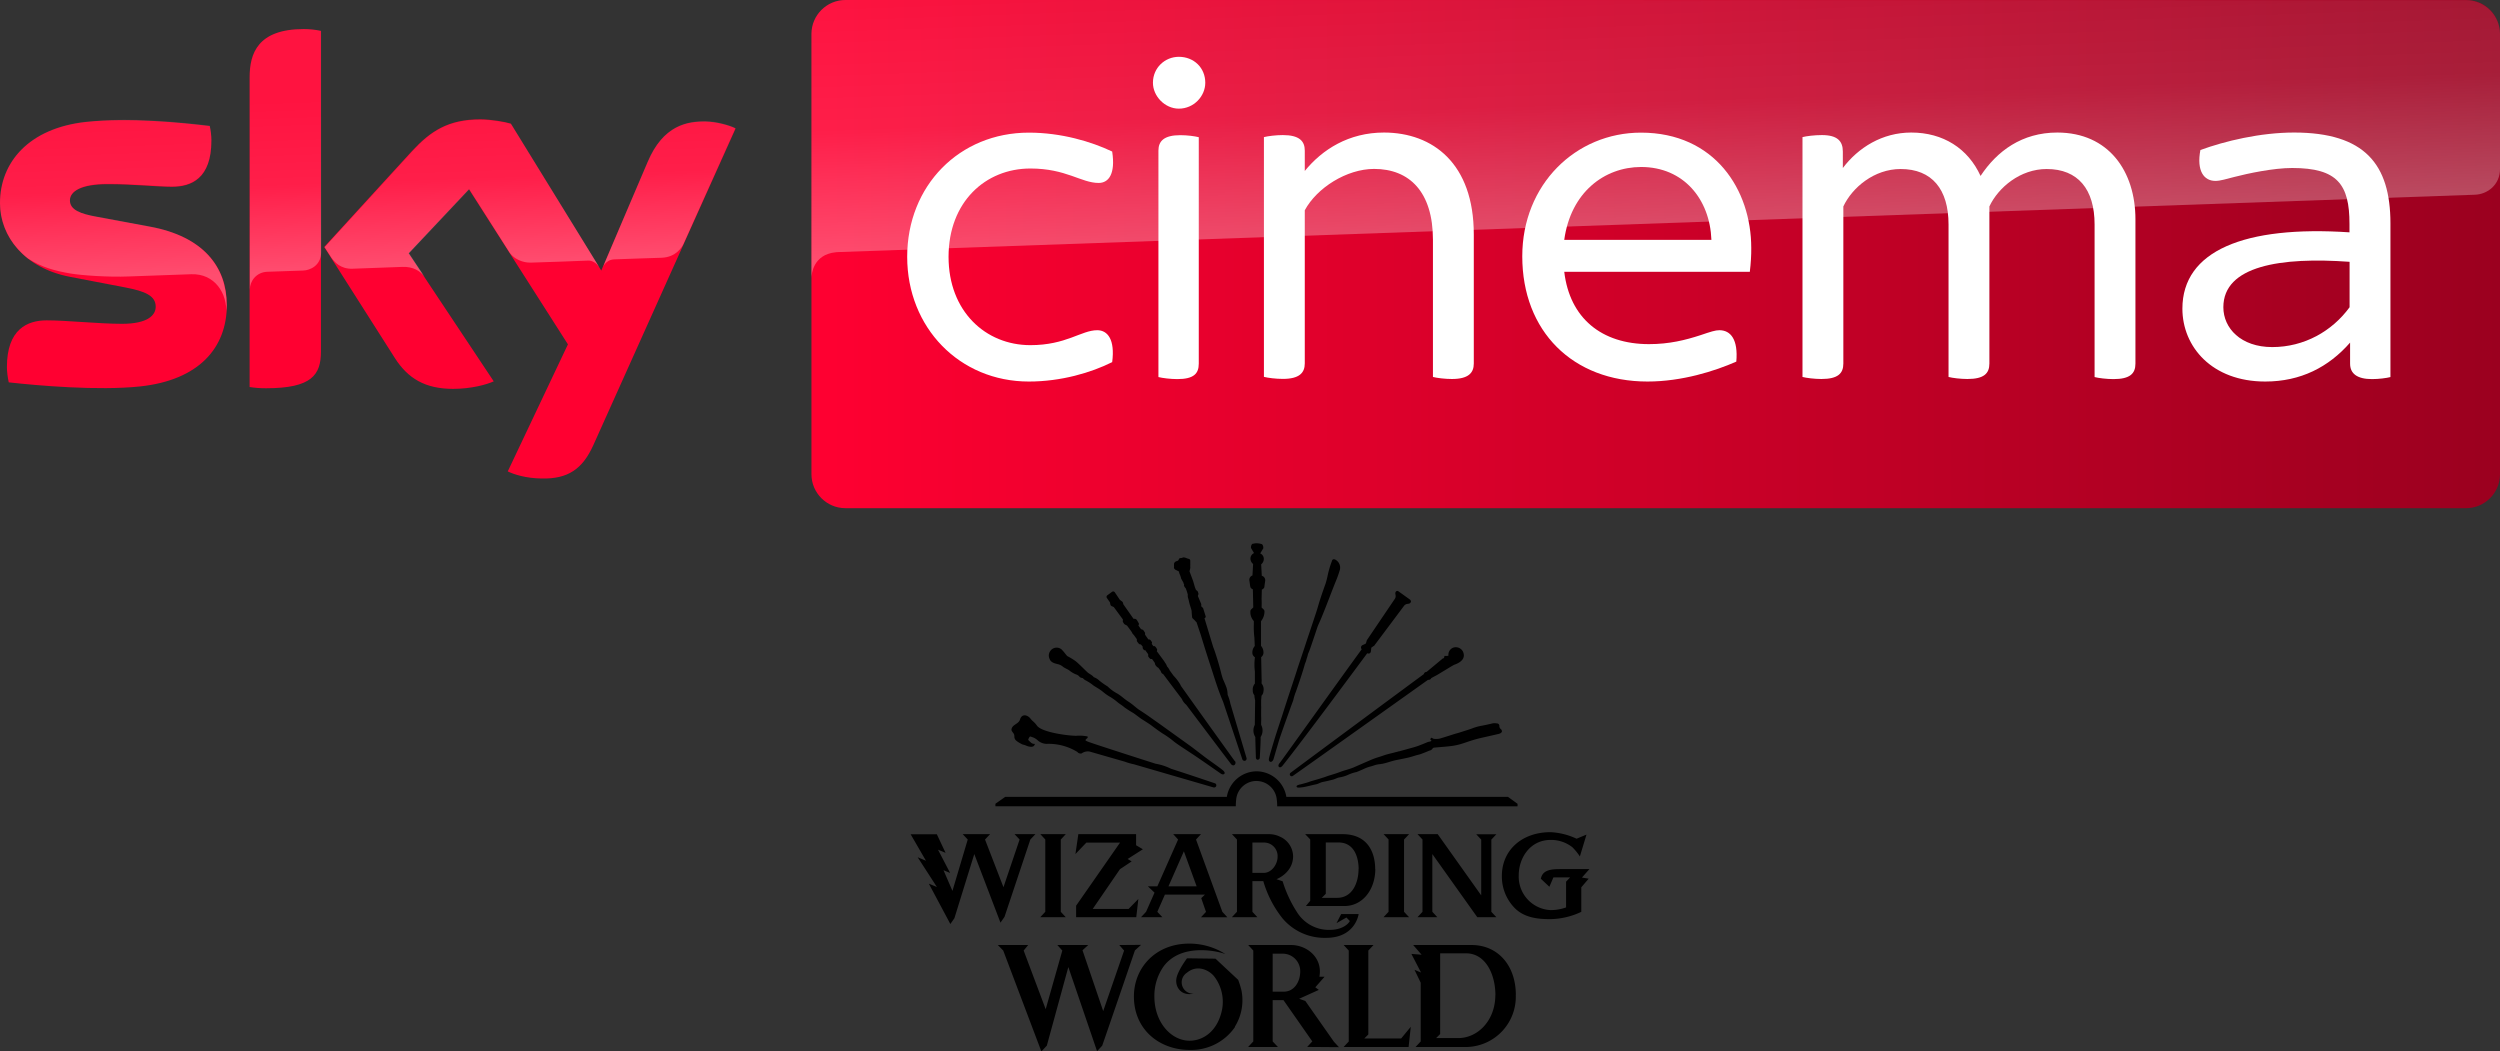 <svg enable-background="new 0 0 2459.8 500" version="1.1" viewBox="0 0 2459.8 1034.5" xml:space="preserve" xmlns="http://www.w3.org/2000/svg">

<rect x="0" y="0" width="2459.8" height="1034.5" fill="#333333" stroke="none"/>

<g transform="translate(-15.1,-164.9)">
	<path d="m238.3 464.7c0 43-28 74.2-85.2 80.4-41.2 4.4-101-0.8-129.4-4-1-4.6-1.8-10.4-1.8-15 0-37.4 20.2-46 39.2-46 19.8 0 51 3.4 74 3.4 25.6 0 33.2-8.6 33.2-16.8 0-10.8-10.2-15.2-30-19l-54.2-10.4c-45-8.6-69-39.6-69-72.6 0-40 28.4-73.6 84.4-79.8 42.2-4.6 93.8 0.6 122 4 1 4.8 1.6 9.4 1.6 14.4 0 37.4-19.8 45.4-38.8 45.4-14.6 0-37.2-2.6-63.2-2.6-26.4 0-37.2 7.2-37.2 16 0 9.4 10.4 13.2 26.8 16.2l51.6 9.6c53.2 9.6 76 39.8 76 76.8m92.6 46c0 23-9 36.2-54 36.2-6 0-11.2-0.4-16.2-1.2v-304.8c0-23.2 7.8-47.4 53.2-47.4 5.8 0 11.6 0.6 17 1.8zm183.8 118c6 3 18 6.8 33.2 7 26.2 0.6 40.4-9.4 51-32.8l140-311.6c-5.8-3-18.6-6.6-29-6.8-18-0.4-42.2 3.2-57.6 40l-45.6 106.6-89-144.6c-5.8-1.8-19.8-4.2-30-4.2-31.6 0-49 11.6-67.2 31.2l-86.4 94.4 69.6 109.4c12.8 20 29.8 30.2 57.2 30.2 18 0 33-4.2 40-7.4l-83.8-126 59.4-63 97.4 152.6z" fill="#ff0031"/>
	
		<linearGradient id="b" x1="-625.21" x2="-403.69" y1="653.82" y2="653.82" gradientTransform="matrix(7.5,0,0,-7.5,5502.6,5318.6)" gradientUnits="userSpaceOnUse">
		<stop stop-color="#FF0031" offset="0"/>
		<stop stop-color="#9B001F" offset="1"/>
	</linearGradient>
	<path d="m2441.7 164.9h-1594.8c-18.4 0-33.4 15-33.4 33.4v433.2c0 18.4 15 33.4 33.4 33.4h1594.6c18.4 0 33.4-15 33.4-33.4v-433.4c-0.2-18.4-14.8-33.2-33.2-33.2" fill="url(#b)"/>
	
		<linearGradient id="c" x1="-735.16" x2="-730.71" y1="1190.1" y2="1190.1" gradientTransform="matrix(-1.316,-37.678,-37.678,1.316,44252,-28837)" gradientUnits="userSpaceOnUse">
		<stop stop-color="#fff" offset="0"/>
		<stop stop-color="#fff" stop-opacity=".4" offset=".5"/>
		<stop stop-color="#fff" stop-opacity=".25" offset="1"/>
	</linearGradient>
	<path d="m260.9 240.9v209c0-8.4 6.4-17.2 17.2-17.6 7.6-0.2 28.8-1 35.2-1.2 7-0.2 17.6-5 17.8-17.8v-218c-5.4-1.2-11.2-1.8-17-1.8-45.4 0.2-53.2 24.2-53.2 47.4m160 72.8-86.4 94.4 7 10.8c3 4 8.8 10.8 20.4 10.4 4.2-0.2 45.8-1.6 49.2-1.8 10.8-0.4 17.6 4.2 21.8 9.8l-15.4-23.2 59.4-63 39.8 62.6c7.2 9.4 18 9.6 20.4 9.6 2 0 54.4-1.8 56.6-2 3.6-0.2 7.8 1.8 11 6.4l-86.6-140.8c-5.8-1.8-19.8-4.2-30-4.2-31.6-0.2-49 11.2-67.2 31m-321.4-29c-56 6.2-84.4 39.6-84.4 79.8 0 20.6 9.4 40.4 27.4 54.6 13.6 9 27.6 12.4 41.4 14.8 11.4 2 38 3.8 57.8 3 6.2-0.2 51.8-1.8 61.6-2.2 23.2-0.8 35.6 19 34.4 38.8v-1c0.2-2.6 0.4-5.2 0.4-7.8 0-37-22.8-67.2-75.8-77l-51.6-9.6c-16.6-2.8-26.8-6.8-26.8-16.2 0-8.8 11-16.2 37.2-16.2 26 0 48.6 2.6 63.2 2.6 19 0 38.8-8 38.8-45.4 0-5-0.6-9.6-1.6-14.4-20.2-2.4-52.6-5.8-84.8-5.8-12.6 0.2-25.2 0.8-37.2 2m552.6 39.8-44.2 104.2c0-0.2 2.8-8.2 11.4-8.6 0 0 43.6-1.6 46.8-1.6 14.2-0.6 19.8-10.2 21.4-13.4l51.2-114.2c-5.8-3-18.6-6.6-29-6.8h-2.2c-17.8 0.2-40.6 5-55.4 40.4" enable-background="new    " fill="url(#c)" opacity=".3"/>
	
		<linearGradient id="a" x1="-721.24" x2="-716.8" y1="1180.7" y2="1180.7" gradientTransform="matrix(-1.956,-56.026,-56.026,1.956,66385,-42326)" gradientUnits="userSpaceOnUse">
		<stop stop-color="#fff" offset="0"/>
		<stop stop-color="#fff" stop-opacity=".4" offset=".5"/>
		<stop stop-color="#fff" stop-opacity=".25" offset="1"/>
	</linearGradient>
	<path d="m846.9 164.9c-18.4 0-33.4 15-33.4 33.4v240.6-0.2c0-3.6 1.4-23.4 24-25.6 0 0 1.2-0.2 3.2-0.2 98.6-3.4 1609.4-56.4 1609.4-56.4 12.6-0.4 24.8-9.8 24.8-25.4v-132.6c0-18.4-15-33.4-33.4-33.4z" enable-background="new    " fill="url(#a)" opacity=".3" Googl="true"/>
	<g fill="#fff">
		<path d="m907.7 417.6c0-70.2 51.5-122.2 119.7-122.2 31.9 0 61.4 8.8 82 18.6 3.4 22.1-3.5 30.9-13.3 30.9-17.2 0-31.9-14.2-67.2-14.2-44.2 0-80.5 32.9-80.5 86.9 0 53.5 36.3 86.9 80.5 86.9 35.3 0 50.1-14.7 65.8-14.7 10.3 0 17.6 9.3 14.7 31.4-20.6 10.3-50.1 19.1-82 19.1-68.2 0-119.7-53-119.7-122.7"/>
		<path d="m2116.2 380.8v141.9c0 9.8-5.4 15.2-21.6 15.2-6.9 0-14.7-1-18.6-2v-150.2c0-34.4-16.2-54.5-47.1-54.5-26 0-47.6 18.1-56.4 36.8v154.6c0 9.8-5.4 15.2-21.6 15.2-6.9 0-14.7-1-18.6-2v-150.1c0-34.4-16.2-54.5-47.1-54.5-26 0-47.6 18.1-56.4 36.8v154.6c0 9.8-5.4 15.2-21.6 15.2-6.8 0-14.7-1-18.6-2v-236c3.9-1 11.8-2 19.1-2 15.2 0 20.6 5.9 20.6 16.2v16.2c15.2-20.1 38.8-34.9 67.3-34.9 31.4 0 55.9 15.7 68.2 42.7 16.2-24.5 40.7-42.7 75.6-42.7 50.3 0.1 76.8 37.9 76.8 85.5"/>
		<path d="m1736.8 432.3h-182.6c5.4 45.7 36.8 71.2 83.4 71.2 20.1 0 35.8-4 50.6-8.8 10.3-3.5 14.7-4.9 18.6-4.9 11.3 0 18.6 9.3 16.7 30.9-21.1 9.3-53.5 19.6-87.4 19.6-73.6 0-123.2-49.5-123.2-123.2 0-70.7 52.6-121.7 116.8-121.7 72.7 0 108.5 56.4 108.5 113.4 0.1 6.9-0.4 15.2-1.4 23.5m-182.6-31.4h144.8c-1.5-40.2-27.5-71.7-69.2-71.7-36.3 0.1-69.2 25.1-75.6 71.7"/>
		<path d="m1465.2 395.5v127.1c0 9.3-5.4 15.2-21.6 15.2-6.8 0-14.7-1-18.6-2v-135c0-47.1-23.1-69.7-57.9-69.7-27 0-56.4 18.7-68.2 40.7v150.7c0 9.3-5.4 15.2-21.6 15.2-6.9 0-14.7-1-18.6-2v-235.9c3.9-1 11.8-2 18.6-2 16.2 0 21.6 5.9 21.6 15.2v20.1c17.2-21.1 43.2-37.8 78-37.8 48.1 0.1 88.3 30.5 88.3 100.2"/>
		<path d="m2367.1 384.7v151.2c-3.9 1-11.3 2-18.1 2-14.7 0-21.6-5.4-21.6-15.2v-20.7c-21.1 24.1-48.6 38.3-83.5 38.3-52.5 0-81.5-34.3-81.5-71.7 0-56.9 60.9-82 164.4-75.1v-8.3c0-38.8-11.8-55-56.4-55-18.6 0-43.7 5.4-56.9 8.8-7.9 2-13.8 3.9-18.6 3.9-11.3 0-18.7-9.8-14.8-30.4 24.1-8.8 58.9-17.2 92.3-17.2 69.2 0.1 94.7 31 94.7 89.4m-40.2 82.5v-44.7c-67.7-4.9-124.2 3.9-124.2 44.7 0 20.6 17.2 39.2 48.1 39.2 31.4 0 58.9-15.6 76.1-39.2"/>
		<path d="m1149.5 246.3c0-14.7 11.8-25.5 25.5-25.5 14.8 0 26 10.8 26 25.5 0 13.3-11.3 25.5-26 25.5-13.7 0-25.5-12.2-25.5-25.5m5.4 289.6v-222.8c0-9.3 5.4-15.2 21.6-15.2 6.9 0 14.2 1 18.1 2v222.8c0 9.8-4.9 15.2-21.1 15.2-6.8 0-14.6-1-18.6-2"/>
	</g>
</g>
<path d="m1215 748.98a17464 17464 0 0 1-53.014-74.022 17.909 17.909 0 0 0-1.469-2.738 47.651 47.651 0 0 0-5.877-7.427l-3.974-5.48v-0.237a14.733 14.733 0 0 0-2.184-3.139l-0.277-0.357a10.485 10.485 0 0 0-1.867-3.533 19.338 19.338 0 0 0-1.746-2.661l-6.355-8.615 0.357-1.469a7.547 7.547 0 0 0-2.498-3.58h-1.309l-1.589-2.184 0.317-1.112a2.264 2.264 0 0 0-0.277-0.875 18.109 18.109 0 0 0-1.072-1.546 2.024 2.024 0 0 0-1.232-0.795h-0.992l-3.296-4.725v-1.827a25.375 25.375 0 0 0-1.987-2.939l-1.984-0.678-2.581-3.573c0.317-0.594 0.755-1.549 0.397-2.144l-1.827-3.176a3.019 3.019 0 0 0-2.742-1.312h-0.634l-10.008-14.259-0.317-1.346a2.701 2.701 0 0 0-0.955-1.433l-2.144-1.586-5.002-7.467a2.064 2.064 0 0 0-1.269-0.795 2.344 2.344 0 0 0-1.433 0.357l-4.685 3.456a1.947 1.947 0 0 0-0.357 2.661l2.979 4.248 0.434 2.144a2.104 2.104 0 0 0 1.272 1.549l2.067 0.915 8.932 12.148v1.312a1.67 1.67 0 0 0 0 0.992 10.125 10.125 0 0 0 1.389 2.224l0.518 0.437 2.224 1.152 4.248 5.757 0.995 1.746v0.24l1.509 1.626 2.858 3.974v0.952a2.384 2.384 0 0 0 0.434 1.549 22.159 22.159 0 0 0 1.469 1.903 2.858 2.858 0 0 0 1.352 0.758h0.755l1.903 2.421-0.274 0.952a9.61 9.61 0 0 0 1.506 2.304h1.152l2.862 3.974v1.984a7.704 7.704 0 0 0 2.341 2.701h1.469l2.822 3.97v0.715a6.037 6.037 0 0 0 1.109 2.104 7.941 7.941 0 0 0 2.344 1.947l2.304 3.139a4.328 4.328 0 0 0 1.746 2.738h0.434l10.408 13.858 8.181 10.843a14.336 14.336 0 0 0 4.288 5.717c7.226 9.61 42.966 56.985 44.078 58.337a2.939 2.939 0 0 0 2.224 1.309 1.827 1.827 0 0 0 1.389-0.594 2.818 2.818 0 0 0 0-3.974m349.01 106.63h-28.511c-7.944 0-15.885 0.518-18.586 7.149-0.277 0.675-0.715 2.304-0.715 2.304l8.418 7.941 3.974-9.213h16.439l-3.974 4.207v25.298a44.556 44.556 0 0 1-15.127 2.661 32.959 32.959 0 0 1-31.453-34.231c0-16.877 11-34.829 31.453-34.829a33.874 33.874 0 0 1 21.361 7.229 56.35 56.35 0 0 1 7.346 9.016l6.512-21.485-9.767 4.051a67.507 67.507 0 0 0-25.612-6.435c-28.194 0-47.892 17.712-47.892 43.087a44.396 44.396 0 0 0 11.915 30.815c9.57 10.285 23.308 11.677 35.463 11.677a73.384 73.384 0 0 0 30.775-7.189v-24.143l7.266-8.498-6.632-1.112zm-565.6-34.388 4.962 5.283-15.882 46.937-18.149-46.937 5.002-5.283h-26.961l4.962 5.283-15.05 50.55-8.816-20.37 6.512 2.698-11.911-22.874 7.463 3.099-8.615-18.266h-25.772l15.09 26.046-8.181-3.453 18.944 29.305-7.944-3.296 21.168 39.711 3.97-5.677 19.578-63.179 25.772 67.507 3.97-5.717 25.412-76.085 5.009-5.283zm338.54 34.351c0-9.61-3.219-26.17-19.859-26.17h-12.469v50.51l-3.97 3.974h15.094c15.404 0 21.124-15.371 21.124-28.394m16.479 0c0 19.615-11.915 36.455-30.498 36.455h-37.844l4.288-5.086v-60.478l-4.962-5.162h36.732c24.737 0 32.164 17.832 32.164 34.508m-175.68 16.837-12.549-34.468-15.17 34.468zm30.26 30.458h-26.013l4.965-5.319-4.685-13.501 3.653-3.536h-39.393l-7.467 16.957 4.965 5.323h-21.007l4.962-5.323 8.338-18.864-6.552-6.194h9.333l20.41-46.062-4.805-5.283h27.322l-4.885 5.283 25.893 71.12zm259.71-76.443 4.965-5.279h-19.855l4.922 5.279v54.881l-42.81-60.24h-19.852l4.885 5.283v71.12l-4.926 5.323h19.535l-4.922-5.363v-56.781l44.239 62.144h18.783l-4.965-5.319zm-223.85 32.725c7.507 0 13.541-8.221 13.541-15.885a13.304 13.304 0 0 0-13.424-13.942h-11.354v29.863zm93.279 40.542s-3.055 23.392-32.007 23.392a53.966 53.966 0 0 1-43.006-19.301 106.66 106.66 0 0 1-18.783-36.495h-10.719v30.18l4.922 5.323h-25.131l5.002-5.363v-71.08l-4.925-5.283h36.655a24.5 24.5 0 0 1 10.442 2.421 21.445 21.445 0 0 1 13.067 19.221c0 16.559-16.322 22.674-16.322 22.674l6.037 2.067a120.4 120.4 0 0 0 14.095 30.337 36.892 36.892 0 0 0 32.167 17.474c12.232 0 18.386-5.72 19.855-8.736l-3.373-3.456-9.771 5.6 4.608-8.976zm-218.96-67.707v-10.919h-56.834l-2.858 19.578 10.722-11.24h33.159l-43.204 62.034v11.354h59.172l2.064-17.945-9.611 9.807h-35.303l26.804-39.116 11.517-7.664-3.974-2.381 15.013-9.57zm268.6-10.919h-25.095l4.882 5.203v71.2l-4.962 5.323h25.178l-4.965-5.323v-71.12zm-337.78 0h-25.058l4.885 5.203v71.2l-4.965 5.323h25.138l-4.925-5.323v-71.12zm52.617 109.08 4.765 5.443-20.57 59.566-20.37-59.846 5.637-5.162h-30.381l4.885 5.443-16.362 57.736-21.678-57.736 4.448-5.443h-29.863l5.319 5.443 37.527 99.277 5.363-5.72 21.164-77.318 28.274 82.797 5.042-5.44c6.952-19.855 32.207-93.757 32.207-93.757l6.077-5.443zm286.31-339.68-11.634-8.338a1.746 1.746 0 0 0-2.184 0 2.581 2.581 0 0 0-0.835 2.381l0.237 1.549a4.842 4.842 0 0 1-0.791 3.533l-27.639 40.863v0.277l-0.715 2.424-0.558 0.634-2.858 1.312a2.505 2.505 0 0 0-1.469 2.144 2.461 2.461 0 0 0 0.317 1.389l0.357 0.554c-24.143 33.042-79.421 110.52-80.533 111.67-1.112 1.155-2.184 3.299-0.594 4.251 1.586 0.955 3.533-1.746 3.533-1.746 19.855-24.978 71.203-94.314 83.034-110.28l0.634 0.2a2.505 2.505 0 0 0 1.433 0 2.421 2.421 0 0 0 1.549-2.067l0.357-3.176a0.952 0.952 0 0 1 0.394-0.715l2.067-1.433h0.237l29.546-39.47a4.885 4.885 0 0 1 3.139-1.87l1.506-0.234a2.738 2.738 0 0 0 2.027-1.589 1.786 1.786 0 0 0-0.598-2.104m-138.43 158.88 0.434 0.277a1.987 1.987 0 0 0 1.549 0 4.448 4.448 0 0 0 2.067-2.939c0.675-2.264 1.626-5.48 2.621-8.936 0.835-2.738 1.666-5.6 2.461-8.298 2.184-7.27 8.615-24.661 11.911-34.034 1.272-3.373 2.104-5.6 2.224-6.034l0.357-1.312a30.655 30.655 0 0 1 1.352-4.565c0-0.598 0.514-1.469 0.912-2.545 2.104-6.034 6.475-18.583 8.615-26.407a16.322 16.322 0 0 1 0.798-2.341 14.893 14.893 0 0 0 0.872-2.541 19.101 19.101 0 0 1 0.634-2.147 23.352 23.352 0 0 0 0.915-3.296 8.221 8.221 0 0 1 0.518-1.429c0.434-0.992 1.069-2.501 1.984-5.122 0.915-2.621 3.733-10.919 5.48-16.162 0.915-2.778 1.589-4.805 1.71-5.082 0.117-0.277 0.397-0.955 0.835-1.987 0.751-1.67 1.827-3.97 3.216-7.427 2.381-5.717 6.829-17.154 10.008-25.492l3.216-8.181a111.87 111.87 0 0 0 4.525-12.469 8.936 8.936 0 0 0-4.882-10.285c-2.067-0.558-2.541 0.518-2.939 1.389v0.2a98.325 98.325 0 0 0-4.291 14.733 73.384 73.384 0 0 1-1.903 7.346c-4.371 12.228-6.118 17.748-7.944 24.183-0.755 2.421-1.55 5.002-2.581 7.941-1.549 4.845-4.608 13.978-7.941 23.826-3.974 12.389-8.458 25.258-9.968 30.14-1.509 4.885-9.333 28.157-14.536 44.636a1838.3 1838.3 0 0 0-6.351 19.341c-0.995 3.172-5.082 16.837-5.997 20.213-0.594 2.341-0.952 3.97 0.317 4.802m-208.99-95.784a11.517 11.517 0 0 1 5.44 2.541c1.549 1.349 5.203 2.701 6.672 3.974a25.335 25.335 0 0 0 6.034 3.573 7.069 7.069 0 0 1 3.733 2.421c0.715 1.035 3.139 1.269 3.139 1.269a21.722 21.722 0 0 0 2.104 1.87 47.651 47.651 0 0 1 7.266 4.485c1.629 1.63 6.672 3.974 10.325 7.029a48.727 48.727 0 0 0 7.744 5.4 55.596 55.596 0 0 1 6.912 5.042c1.823 1.549 4.722 3.219 6.512 4.849a93.717 93.717 0 0 0 8.495 5.476c2.979 1.87 6.712 5.042 9.096 6.512 2.381 1.469 7.583 4.768 9.53 6.278 1.943 1.509 8.458 6.355 11.911 8.382a91.336 91.336 0 0 1 9.771 7.066c2.898 2.421 11.554 7.941 19.338 13.103 7.784 5.162 24.58 16.997 26.848 18.506 2.261 1.509 3.453 0.434 3.65 0 0.2-0.434 0.478-1.312-1.229-2.938-1.71-1.63-10.606-7.944-14.416-10.642-3.813-2.701-14.576-11.12-17.394-13.183l-26.17-18.784c-4.288-3.139-10.165-7.229-13.304-9.45a260.89 260.89 0 0 0-10.96-7.427c-3.653-2.304-5.957-5.042-11.08-8.382-5.122-3.336-7.226-5.994-11.911-8.495a40.505 40.505 0 0 1-8.579-6.475 74.098 74.098 0 0 1-7.941-5.56 15.885 15.885 0 0 0-5.8-3.613c-0.397-1.112-3.97-3.216-5.162-3.974-1.189-0.751-8.973-8.893-12.546-11.711a65.403 65.403 0 0 0-7.944-4.845c-1.389-0.955-2.264-2.979-5.997-6.792a7.547 7.547 0 0 0-10.719 1.269 7.624 7.624 0 0 0-0.875 8.341c1.152 3.339 5.203 4.291 7.386 4.809m379.64-5.643-16.162 13.424a3.373 3.373 0 0 0-1.827 0.634 4.368 4.368 0 0 0-0.995 1.63c-5.122 3.693-117.31 86.688-131.04 97.013a1.903 1.903 0 0 0-0.477 2.505 1.867 1.867 0 0 0 2.701 0.554c15.05-10.485 126.48-89.907 133.07-94.552a2.858 2.858 0 0 0 3.176-1.71l5.283-2.818c1.827-0.952 14.653-8.973 17.231-10.245 6.158-2.104 11.915-6.194 8.502-13.264a7.941 7.941 0 0 0-9.173-3.693 7.426 7.426 0 0 0-4.965 7.944 8.221 8.221 0 0 1-3.573 0.234l-0.477 0.321v0.634a2.541 2.541 0 0 1-0.952 1.589m11.12 74.259c-4.769 1.55-9.731 3.139-14.616 4.568a16.282 16.282 0 0 1-5.042 0.317h-0.434a3.296 3.296 0 0 1-1.433-0.518l-0.875-0.397-0.715-0.237-0.992 1.589 0.518 0.514h0.237l0.317 0.357 0.04 0.795-0.594 0.277-1.589 0.437c-0.715 0-1.469 0.397-2.224 0.675l-3.974 1.629-3.967 1.55c-1.433 0.514-2.979 1.032-4.845 1.586l-14.416 3.974c-0.634 0-1.312 0.317-1.987 0.474l-1.349 0.317-2.024 0.558-3.733 0.912a67.27 67.27 0 0 0-7.069 2.104c-1.389 0.477-2.782 0.955-4.328 1.393a80.851 80.851 0 0 0-9.096 3.453l-1.586 0.678-8.221 3.573-5.203 2.304a75.848 75.848 0 0 1-7.346 2.501c-1.947 0.594-3.97 1.192-5.837 1.903-3.613 1.392-7.427 2.545-11.237 3.696-2.027 0.594-3.974 1.509-5.957 2.024l-3.974 1.269c-2.658 0.758-5.4 1.549-7.941 2.304l-2.341 0.835a37.166 37.166 0 0 1-3.656 1.072l-3.97 1.112c-1.509 0.357-0.795 0-2.024 0.477-1.232 0.477-2.184 0.715-2.027 1.827 0 0.477 0.558 0.912 2.144 0.912a45.825 45.825 0 0 0 4.608-0.474c4.207-0.755 7.941-1.87 12.549-2.782 1.827-0.397 4.368-1.867 6.114-2.224l5.042-1.069 4.729-1.155c2.381-0.514 4.288-1.706 6.351-2.224a33.593 33.593 0 0 0 9.216-2.698 38.362 38.362 0 0 1 8.218-2.701l2.184-0.875 1.035-0.434 3.373-1.469a35.383 35.383 0 0 1 7.069-2.661c1.112-0.277 2.264-0.634 3.336-0.992a22.199 22.199 0 0 1 5.637-1.269 15.885 15.885 0 0 0 1.987-0.321h0.357a67.507 67.507 0 0 0 7.186-1.903c2.187-0.638 4.448-1.352 6.912-1.83l2.898-0.594c2.979-0.558 6.077-1.192 9.093-1.907a74.109 74.109 0 0 0 5.082-1.429l2.738-0.835 1.67-0.434a22.874 22.874 0 0 0 2.701-0.758 159.23 159.23 0 0 0 8.539-3.413h0.317a4.685 4.685 0 0 0 2.538-1.75c0.558-1.032 1.312-1.112 2.705-1.229l4.168-0.357c3.974-0.321 7.944-0.634 11.914-1.152a57.382 57.382 0 0 0 9.093-1.907c2.264-0.675 4.568-1.469 6.792-2.224a147.94 147.94 0 0 1 8.458-2.621c3.73-1.035 11.911-2.778 15.448-3.613l6.712-1.549c1.349-0.317 3.256-1.349 3.095-2.661a2.858 2.858 0 0 0-1.072-2.064 3.693 3.693 0 0 1-1.429-3.336 2.541 2.541 0 0 0-1.87-2.224h-0.514a11.237 11.237 0 0 0-4.608 0c-1.823 0.518-7.941 1.786-9.767 2.144a51.862 51.862 0 0 0-8.535 2.184c-3.456 1.352-7.113 2.464-10.646 3.573l-3.97 1.272zm-432.57 5.203a7.664 7.664 0 0 0 0.992 1.232 22.874 22.874 0 0 0 4.528 2.975 9.173 9.173 0 0 0 3.216 1.312 16.282 16.282 0 0 1 2.064 0.715 15.528 15.528 0 0 0 3.376 1.072h0.558a4.488 4.488 0 0 0 3.533-0.477 4.368 4.368 0 0 0 1.269-2.064c0-0.478-1.863 0.397-3.97-1.55-0.394-0.397-2.538-2.264-2.581-2.701a7.467 7.467 0 0 1 1.75-3.216 9.49 9.49 0 0 1 2.064 0.598 14.215 14.215 0 0 1 5.443 3.139 13.501 13.501 0 0 0 8.772 3.53 54.163 54.163 0 0 1 30.301 7.944 3.974 3.974 0 0 0 3.974 1.509h0.197a10.325 10.325 0 0 1 7.941-1.87l34.668 9.971a58.257 58.257 0 0 0 8.856 2.538l78.43 22.797h0.594a2.104 2.104 0 0 0 1.903-1.192 2.144 2.144 0 0 0 0-1.786 1.987 1.987 0 0 0-1.309-1.152c-4.882-1.589-21.879-7.427-43.043-14.259a61.276 61.276 0 0 0-7.947-3.212 56.788 56.788 0 0 0-7.303-1.75c-41.22-13.184-64.254-20.727-66.796-21.799-2.538-1.072-2.184-1.469-2.184-1.509s0.875-1.152 1.269-1.429c0.401-0.281 0.995-0.715 0.955-1.312v-0.594l-0.474-0.24a39.156 39.156 0 0 0-10.919-0.594c-7.627 0-33.757-3.296-38.562-10.008a22.597 22.597 0 0 0-3.533-3.97 17.868 17.868 0 0 1-2.701-2.778c-2.979-3.974-8.695-5.243-10.405 0.715-1.469 4.608-7.226 4.725-8.338 9.29-0.518 2.067 1.429 3.259 2.304 5.006 0.872 1.746 0 3.613 1.152 5.042m157.45-166.78a21.562 21.562 0 0 1 2.341 1.112l1.549 0.791v0.478a8.261 8.261 0 0 0 0.795 2.424 32.047 32.047 0 0 1 1.192 3.413v0.437l2.221 3.974 0.438 1.389 0.281 0.197h0.234a1.509 1.509 0 0 0-0.354 0.992 5.002 5.002 0 0 0 1.706 3.019 48.763 48.763 0 0 1 2.104 6.355 7.941 7.941 0 0 0 0.401 3.733 29.108 29.108 0 0 1 0.751 2.939 34.748 34.748 0 0 0 1.192 4.408l0.835 2.698a13.978 13.978 0 0 1 0.594 2.464c0 0.317 0 1.626 0.477 5.994a1.746 1.746 0 0 0 0.594 1.192l1.549 1.469a12.706 12.706 0 0 1 1.035 1.112 4.765 4.765 0 0 0 1.109 1.035l4.251 12.666c2.538 8.378 5.56 18.065 8.615 27.439 0.955 2.898 1.87 5.797 2.822 8.699 3.139 9.848 6.391 20.052 10.485 29.502l18.94 56.667a2.264 2.264 0 0 0 2.818 1.429l0.434-0.237a2.184 2.184 0 0 0 0.875-2.461l-15.878-53.452a42.809 42.809 0 0 0-2.104-7.266l-0.361-0.835-0.277-0.992a22.557 22.557 0 0 0-1.192-7.069 146.01 146.01 0 0 0-3.453-8.181l-1.232-3.97a263.57 263.57 0 0 0-6.311-21.919 77.394 77.394 0 0 0-1.987-5.48l-8.582-28.394a1.67 1.67 0 0 0 1.035-0.835 1.706 1.706 0 0 0 0-1.469l-2.264-7.226a1.549 1.549 0 0 0-0.514-0.795l-1.352-1.232-0.077-0.755v-1.586l-3.339-7.944 0.477-1.429a1.987 1.987 0 0 0 0-1.269l-0.397-1.312a1.903 1.903 0 0 0-0.715-0.952l-1.309-1.192-0.955-2.505-1.703-5.877-3.616-9.767c0.992-3.573 0.835-3.97 0.755-4.408a5.323 5.323 0 0 1 0-1.349 12.232 12.232 0 0 0 0-1.67v-2.939a1.827 1.827 0 0 0-1.112-1.746l-1.67-0.478-1.746-0.675-1.429-0.357a1.706 1.706 0 0 0-0.992 0l-1.746 0.558c-1.63 0-2.505 0.554-2.545 1.349a5.917 5.917 0 0 1-0.912 1.309l-1.827 0.598c-0.434 0.237-1.786 1.069-1.947 2.184a17.591 17.591 0 0 0 0 3.256 2.104 2.104 0 0 0 1.152 2.581m73.865 16.756c0 1.469 1.586 2.384 2.498 2.822l0.401 17.752-1.907 1.827a2.979 2.979 0 0 0-0.955 2.064v1.63a13.103 13.103 0 0 0 3.176 7.664l0.24 0.277v3.099a83.392 83.392 0 0 0 0.554 13.3l0.357 8.141a9.57 9.57 0 0 0-2.224 7.944 5.48 5.48 0 0 0 2.344 3.055v0.518a53.014 53.014 0 0 0 0 13.501v11.915a8.976 8.976 0 0 0-2.064 6.829 6.752 6.752 0 0 0 1.586 4.685c0 1.71 0.437 3.416 0.715 5.042v1.035l-0.317 23.074a11.915 11.915 0 0 0 0.518 11.911c0 4.328 0.554 20.253 0.554 20.41 0 0.16 0.321 1.947 1.67 1.947a2.104 2.104 0 0 0 2.184-2.224c0.317-5.677 0.952-16.796 0.795-20.136a11.674 11.674 0 0 0 0.514-11.911v-3.139a40.028 40.028 0 0 0 0-5.276v-6.238a45.785 45.785 0 0 0 0-4.685v-5.042q0.24-2.147 0.357-4.291a6.912 6.912 0 0 0 1.947-4.408 9.293 9.293 0 0 0-1.867-7.664v-1.349a18.703 18.703 0 0 0 0-3.653l-0.397-20.89a5.877 5.877 0 0 0 2.184-3.493 9.767 9.767 0 0 0-2.341-7.624v-24.303a15.21 15.21 0 0 0 3.413-9.57 2.818 2.818 0 0 0-0.952-2.067l-1.903-1.827a83.669 83.669 0 0 0 0-8.415l0.234-9.136c0.915-0.434 2.424-1.389 2.545-2.858 0-0.634 0.317-2.701 0.755-5.6a4.608 4.608 0 0 0-3.339-5.203l-0.594-11.277a6.752 6.752 0 0 0 2.541-6.037 5.917 5.917 0 0 0-3.493-4.685l3.059-5.082v-0.244c0-0.357 0-3.533-1.987-3.97a18.623 18.623 0 0 0-4.291-0.671h-0.558a9.133 9.133 0 0 0-2.621 0.357h-0.715c-2.064 0.558-1.984 3.733-1.984 3.974v0.234l3.015 5.086a5.997 5.997 0 0 0-3.493 4.685 6.829 6.829 0 0 0 2.581 6.037l-0.634 11.277a4.528 4.528 0 0 0-3.019 5.042c0.434 2.979 0.715 4.965 0.755 5.6m6.274 191.61a20.092 20.092 0 0 1 19.855 17.708 60.481 60.481 0 0 1 0.474 7.186h236.48v-2.461l-9.41-6.829h-218.05a29.943 29.943 0 0 0-29.342-25.138 29.943 29.943 0 0 0-29.229 25.138h-218.05l-9.65 6.789v2.464h236.52a65.917 65.917 0 0 1 0.434-7.189 20.092 20.092 0 0 1 19.855-17.712zm235.04 210.86c0-20.65-9.65-41.3-28.908-41.3h-25.455v79.421l-3.97 3.974h21.682c19.458 0 36.575-17.474 36.575-42.335m20.092-0.434a49.441 49.441 0 0 1-47.374 51.505h-51.224l5.079-5.443v-57.78l-6.114-12.706 6.431 2.661-9.49-18.306 10.048 0.791-8.298-9.53h57.539c25.576 0 43.484 19.855 43.484 49.204m-112.86 42.766h-36.258l3.974-3.97v-82.56l5.122-5.44h-29.386l5.002 5.443v89.466l-5.042 5.403h63.934l2.144-19.855zm-99.277-65.881a17.234 17.234 0 0 0-16.403-17.551h-10.719v37.366h10.839c10.719 0 16.282-10.205 16.282-19.855m6.829 74.222 5.042-5.443-28.35-40.582h-10.646v40.622l5.163 5.443h-29.306l5.082-5.443v-89.426l-5.002-5.443h42.252c15.327 0 31.252 12.312 27.796 31.176h5.122s-8.893 10.085-9.133 10.442l3.416 2.541-19.338 8.736 6.077 2.147 28.073 40.028 5.002 5.44zm-71.043-19.578a52.22 52.22 0 0 1-44.673 22.517c-29.506 0-54.764-19.855-54.764-52.577 0-28.551 21.685-52.22 54.764-52.023a66.037 66.037 0 0 1 35.303 10.325c-9.928-3.693-43.922-10.285-60.718 11.914a50.433 50.433 0 0 0-9.216 29.623c0 26.367 17.117 43.681 34.552 43.681 14.693 0 28.194-10.682 32.124-31.012a41.1 41.1 0 0 0-7.941-32.404c-4.962-6.037-16.596-11.914-26.724-3.456a11.2 11.2 0 0 0 6.471 20.61c-12.866 2.581-18.266-7.386-16.756-15.21 1.509-7.821 10.405-19.615 10.405-19.615l27.993 0.357 22.36 20.887a94.708 94.708 0 0 1 3.176 10.205 49.281 49.281 0 0 1-6.395 35.74" stroke-width="3.971"/></svg>
